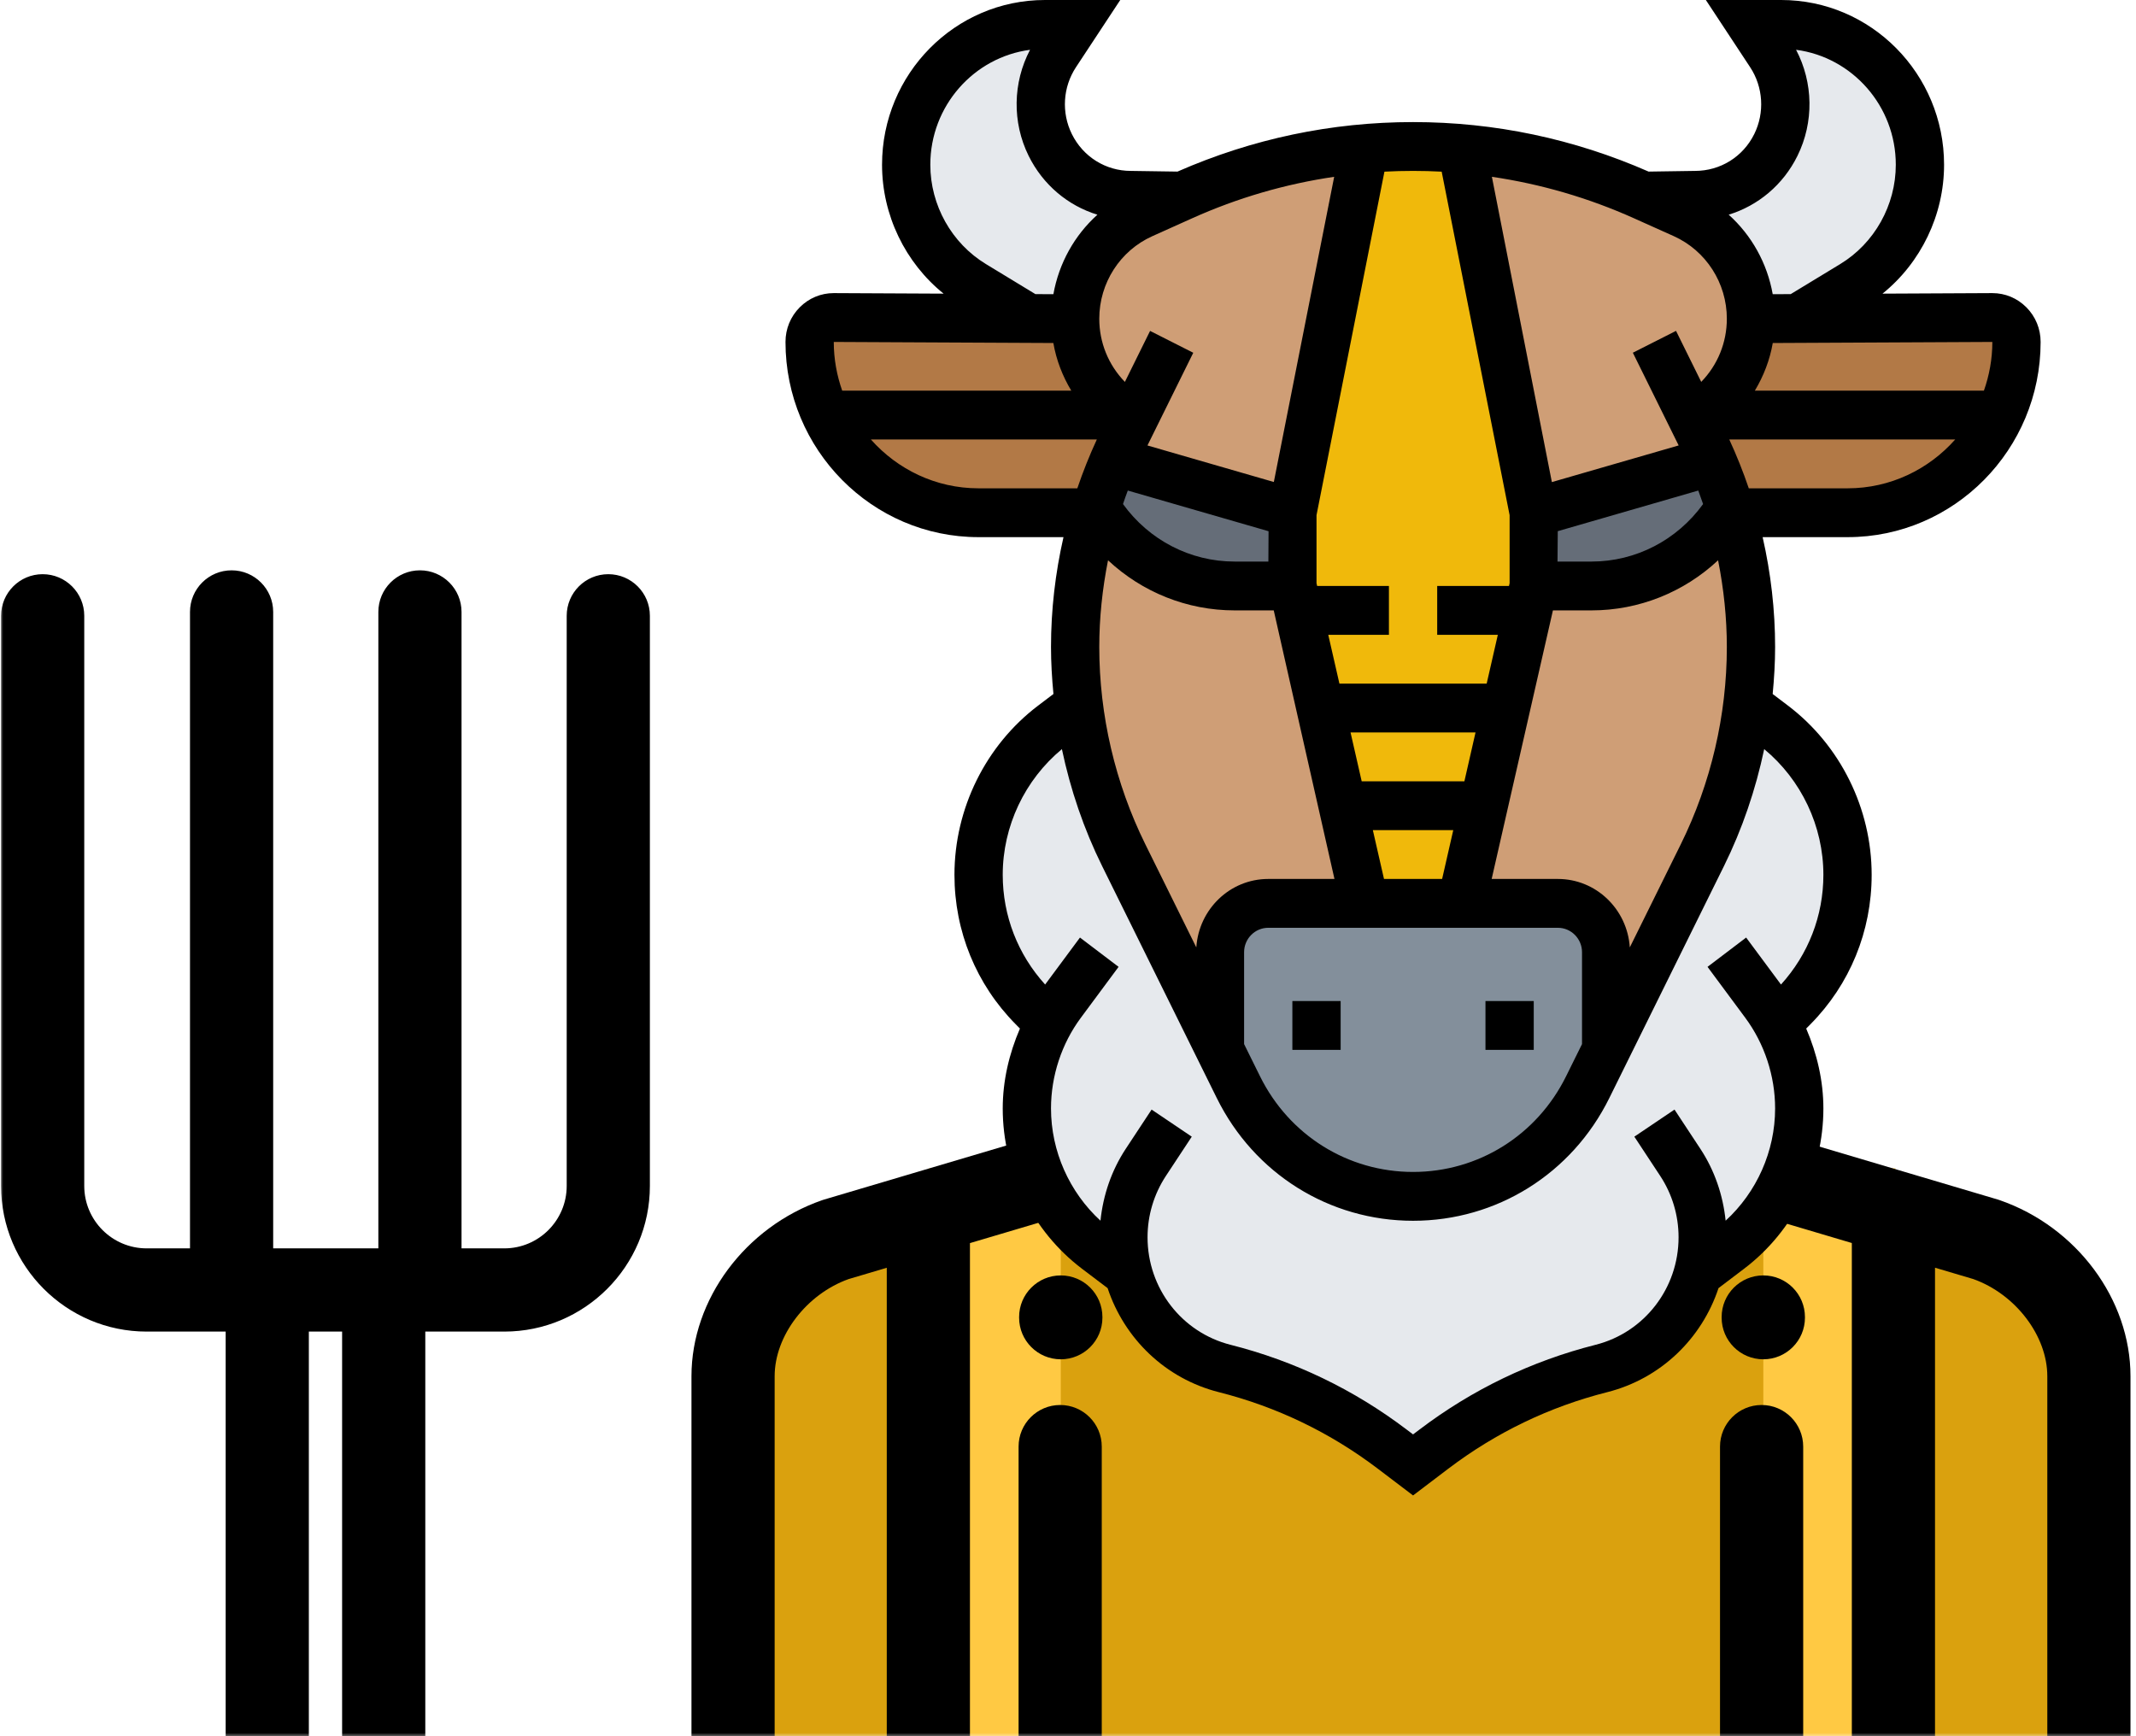 <svg width="310" height="252" viewBox="0 0 310 252" fill="none" xmlns="http://www.w3.org/2000/svg">
<mask id="mask0" style="mask-type:alpha" maskUnits="userSpaceOnUse" x="0" y="58" width="310" height="195">
<path d="M107.787 58.661H0V252.176H310V137.417H107.787V58.661Z" fill="#C4C4C4"/>
</mask>
<g mask="url(#mask0)">
<g clip-path="url(#clip0)">
<path d="M106.401 253.843V199.122C106.401 190.944 112.292 182.396 121.336 179.251L171.558 164.365C175.554 162.975 178.157 159.716 178.157 156.103V154.645H231.774V156.103C231.774 159.716 234.377 162.975 238.373 164.365L288.55 179.251C297.594 182.395 303.485 190.944 303.485 199.121V253.842L106.401 253.843Z" fill="#DAA10E"/>
<path d="M153.952 169.582H134.791V257.979H153.952V169.582Z" fill="#FFC943"/>
<path d="M275.074 169.582H255.913V257.979H275.074V169.582Z" fill="#FFC943"/>
<path d="M231.797 141.448V163.057L205.06 189.675H205.059L178.257 163.057V141.448H231.797Z" fill="#F9BD95"/>
<path d="M309.2 199.751C309.2 188.591 301.401 178.083 290.235 174.199C290.147 174.169 290.059 174.14 289.97 174.113L240.029 159.29C238.683 158.791 237.738 157.862 237.625 156.958V142.141C237.625 141.942 237.614 141.745 237.596 141.551L256.634 130.629C256.744 130.566 256.852 130.499 256.958 130.429C265.696 124.656 271.435 114.375 272.311 102.927C272.323 102.774 272.328 102.62 272.328 102.466V96.204C281.165 93.592 287.632 85.399 287.632 75.724C287.632 70.687 285.876 66.054 282.95 62.398C285.657 63.257 288.328 64.151 290.935 65.103C291.612 65.351 292.311 65.47 293.004 65.47C294.851 65.47 296.643 64.62 297.808 63.089C299.41 60.983 299.456 58.078 297.919 55.924L269.982 16.747V-12.512C269.982 -15.016 268.437 -17.261 266.099 -18.154C264.814 -18.644 234.317 -30.164 204.8 -30.164C175.282 -30.164 144.784 -18.644 143.5 -18.154C141.163 -17.261 139.617 -15.016 139.617 -12.512V16.756L111.807 55.936C110.276 58.092 110.326 60.994 111.929 63.095C113.532 65.198 116.317 66.012 118.799 65.105C121.348 64.174 123.959 63.299 126.604 62.458C123.705 66.104 121.967 70.714 121.967 75.725C121.967 85.401 128.435 93.594 137.271 96.205V102.467C137.271 102.621 137.277 102.774 137.289 102.927C138.166 114.423 143.865 124.705 152.531 130.43C152.639 130.502 152.749 130.569 152.862 130.634L172.12 141.649C172.107 141.812 172.095 141.975 172.095 142.142V154.262C172.034 154.607 171.996 154.961 171.996 155.324V156.781C171.996 157.738 171.003 158.759 169.569 159.29L119.585 174.113C119.495 174.14 119.405 174.169 119.317 174.199C108.152 178.083 100.354 188.591 100.354 199.751V252.45H61.724V193.27H73.192C84.841 193.27 94.318 183.788 94.318 172.134V89.378C94.318 86.043 91.615 83.339 88.282 83.339C84.949 83.339 82.246 86.043 82.246 89.378V172.134C82.246 177.129 78.184 181.192 73.192 181.192H66.983V88.818C66.983 85.483 64.28 82.779 60.947 82.779C57.614 82.779 54.911 85.483 54.911 88.818V181.192H39.647V88.818C39.647 85.483 36.944 82.779 33.611 82.779C30.278 82.779 27.575 85.483 27.575 88.818V181.192H21.282C16.29 181.192 12.228 177.129 12.228 172.134V89.378C12.228 86.043 9.525 83.339 6.192 83.339C2.859 83.339 0.156 86.043 0.156 89.378V172.134C0.156 183.788 9.633 193.27 21.282 193.27H32.751V252.45H24.291C20.958 252.45 18.255 255.153 18.255 258.488V264.527H24.291H303.164H309.2V258.488C309.2 257.772 309.2 199.751 309.2 199.751ZM297.128 199.751V252.45H280.83V183.998L286.391 185.648C292.52 187.839 297.128 193.879 297.128 199.751ZM204.8 -18.087C226.219 -18.087 249.001 -11.224 257.909 -8.235V11.096C248.24 9.169 229.709 6.381 203.389 6.381C177.918 6.381 160.832 9.005 151.69 10.939V-8.238C160.588 -11.229 183.334 -18.087 204.8 -18.087ZM149.351 23.903C154.817 22.458 172.723 18.459 203.389 18.459C234.386 18.459 254.267 22.546 260.313 23.986L277.604 48.234C255.406 42.221 230.613 39.081 204.866 39.081C179.096 39.081 154.283 42.227 132.069 48.25L149.351 23.903ZM149.344 102.226V91.036C149.344 87.701 146.641 84.997 143.308 84.997C138.197 84.997 134.04 80.838 134.04 75.725C134.04 70.612 138.198 66.452 143.308 66.452C146.526 66.452 149.179 63.926 149.337 60.71L149.542 56.526C166.887 52.994 185.575 51.16 204.866 51.16C224.181 51.16 242.892 52.998 260.255 56.539V60.413C260.255 63.749 262.958 66.452 266.291 66.452C271.402 66.452 275.559 70.612 275.559 75.725C275.559 80.838 271.401 84.997 266.291 84.997C262.958 84.997 260.255 87.701 260.255 91.036V102.225C259.616 109.823 255.966 116.535 250.452 120.253L213.743 141.312C213.633 141.375 213.525 141.441 213.419 141.512C208.022 145.077 201.578 145.077 196.181 141.512C196.073 141.44 195.964 141.372 195.851 141.308L159.034 120.252C153.593 116.579 149.986 109.868 149.344 102.226ZM189.7 151.702C194.366 154.739 199.583 156.257 204.8 156.257C210.018 156.257 215.236 154.738 219.903 151.7L225.552 148.459V154.88C225.541 155.027 225.53 155.174 225.53 155.324V156.781C225.53 156.96 225.545 157.137 225.552 157.316V161.218L204.887 181.8L184.168 161.214V148.539L189.7 151.702ZM173.16 170.822C173.249 170.796 173.339 170.767 173.427 170.736C174.207 170.465 174.951 170.144 175.661 169.783L200.639 194.599C201.816 195.769 203.354 196.353 204.893 196.353C206.433 196.353 207.973 195.767 209.151 194.594L234.023 169.823C234.708 170.167 235.423 170.475 236.172 170.736C236.26 170.767 236.349 170.795 236.437 170.822L268.758 180.415V252.45H261.7V209.964C261.7 206.629 258.997 203.925 255.664 203.925C252.331 203.925 249.628 206.629 249.628 209.964V252.45H159.9V209.964C159.9 206.629 157.197 203.925 153.864 203.925C150.531 203.925 147.828 206.629 147.828 209.964V252.45H140.77V180.428L173.16 170.822ZM112.426 199.751C112.426 193.879 117.033 187.839 123.162 185.649L128.698 184.007V252.45H112.426V199.751ZM44.823 252.45V193.27H49.651V252.45H44.823Z" fill="black"/>
<path d="M229.923 82.614C233.7 82.614 236.774 79.54 236.774 75.763C236.774 71.985 233.7 68.911 229.923 68.911C226.145 68.911 223.071 71.985 223.071 75.763C223.071 79.54 226.145 82.614 229.923 82.614Z" fill="black"/>
<path d="M180.01 68.911C176.232 68.911 173.158 71.985 173.158 75.763C173.158 79.54 176.232 82.614 180.01 82.614C183.787 82.614 186.861 79.54 186.861 75.763C186.861 71.985 183.787 68.911 180.01 68.911Z" fill="black"/>
<path d="M153.95 197.293C157.288 197.293 159.995 194.587 159.995 191.248V191.163C159.995 187.824 157.288 185.117 153.95 185.117C150.611 185.117 147.904 187.824 147.904 191.163V191.248C147.904 194.587 150.611 197.293 153.95 197.293Z" fill="black"/>
<path d="M255.91 197.293C259.248 197.293 261.955 194.587 261.955 191.248V191.163C261.955 187.824 259.248 185.117 255.91 185.117C252.571 185.117 249.864 187.824 249.864 191.163V191.248C249.864 194.587 252.571 197.293 255.91 197.293Z" fill="black"/>
<path d="M214.922 112.455C217.466 110.292 217.775 106.477 215.612 103.934C213.551 101.508 209.986 101.115 207.453 102.958C207.252 103.051 206.465 103.362 204.967 103.362C203.532 103.362 202.78 103.078 202.575 102.987C200.072 101.135 196.528 101.481 194.44 103.862C192.237 106.372 192.486 110.191 194.995 112.394C195.813 113.111 198.948 115.453 204.967 115.453C210.933 115.452 214.096 113.158 214.922 112.455Z" fill="black"/>
</g>
</g>
<path d="M163.604 184.169L163.043 184.275L159.119 181.298C155.966 178.888 153.443 175.805 151.692 172.297C149.976 168.824 149.03 164.926 149.03 160.886C149.03 156.527 150.151 152.275 152.219 148.519L149.872 146.145C144.862 141.077 142.024 134.166 142.024 126.973C142.024 118.432 145.982 110.387 152.744 105.25L156.037 102.769L156.632 102.698C157.578 110.14 159.75 117.369 163.077 124.102L177.055 152.381L179.716 157.802C182.099 162.657 185.778 166.627 190.191 169.356C194.57 172.119 199.72 173.643 205.079 173.643C215.798 173.643 225.642 167.513 230.442 157.802L233.103 152.381L247.081 124.102C250.408 117.369 252.58 110.14 253.526 102.698L254.121 102.769L257.414 105.25C264.175 110.387 268.133 118.432 268.133 126.973C268.133 134.166 265.296 141.077 260.286 146.145L257.939 148.519C260.007 152.275 261.127 156.527 261.127 160.886C261.127 164.926 260.181 168.824 258.466 172.297C256.714 175.805 254.191 178.888 251.039 181.298L247.115 184.275L246.554 184.169C245.925 186.932 244.698 189.485 243.017 191.646C240.424 195.011 236.746 197.529 232.438 198.626C223.61 200.86 215.343 204.828 208.091 210.321L205.079 212.625L202.067 210.321C194.814 204.828 186.548 200.86 177.72 198.626C173.411 197.529 169.734 195.011 167.141 191.646C165.459 189.485 164.233 186.932 163.604 184.169Z" fill="#E6E9ED"/>
<path d="M289.151 60.244L290.061 60.669C288.906 63.078 287.329 65.275 285.473 67.155C281.025 71.655 274.928 74.419 268.133 74.419H251.283C250.477 71.795 249.568 69.209 248.445 66.693C248.025 65.701 247.57 64.708 247.081 63.716L245.714 60.953L247.115 60.244H289.151Z" fill="#B27946"/>
<path d="M292.655 49.612C292.655 53.616 291.745 57.338 290.061 60.669L289.152 60.243H247.115L249.288 58.046C252.37 54.928 254.121 50.675 254.121 46.245L261.127 46.211L289.152 46.069C291.077 46.069 292.655 47.664 292.655 49.612Z" fill="#B27946"/>
<path d="M164.443 60.953L163.076 63.716C162.587 64.708 162.132 65.701 161.711 66.693C160.589 69.209 159.679 71.795 158.874 74.419H142.024C135.228 74.419 129.132 71.655 124.683 67.155C122.827 65.275 121.25 63.078 120.096 60.669L121.006 60.244H163.042L164.443 60.953Z" fill="#B27946"/>
<path d="M163.042 60.244H121.006L120.096 60.669C118.413 57.338 117.503 53.616 117.503 49.612C117.503 47.664 119.08 46.069 121.006 46.069L149.03 46.211L156.036 46.245C156.036 50.675 157.788 54.928 160.87 58.046L163.042 60.244Z" fill="#B27946"/>
<path d="M278.642 23.92C278.642 27.499 277.732 30.937 276.014 33.95C274.333 36.962 271.916 39.549 268.868 41.355L261.127 46.069V46.211L254.121 46.245C254.121 39.691 250.303 33.7 244.347 31.043L238.602 28.456L246.028 28.35C251.002 28.35 255.521 25.516 257.728 21.05C258.64 19.172 259.095 17.151 259.095 15.132C259.095 12.545 258.359 9.993 256.922 7.797L254.121 3.544H258.499C269.64 3.544 278.642 12.651 278.642 23.92Z" fill="#E6E9ED"/>
<path d="M218.566 102.769L222.594 85.05H230.967C238.883 85.05 246.239 81.046 250.618 74.419H251.284C253.141 80.691 254.121 87.282 254.121 93.909C254.121 96.851 253.947 99.792 253.526 102.698C252.58 110.14 250.408 117.369 247.081 124.102L233.103 152.381V138.206C233.103 134.307 229.951 131.118 226.097 131.118H212.085L215.307 116.944L218.566 102.769Z" fill="#CF9E76"/>
<path d="M245.714 60.953L247.08 63.717C247.569 64.708 248.024 65.701 248.445 66.693L247.114 67.331L222.593 74.419L212.154 21.581C221.297 22.361 230.23 24.665 238.601 28.456L244.347 31.043C250.303 33.7 254.12 39.691 254.12 46.245C254.12 50.675 252.369 54.928 249.287 58.046L247.114 60.244L245.714 60.953Z" fill="#CF9E76"/>
<path d="M251.283 74.419H250.618C246.239 81.046 238.882 85.05 230.966 85.05H222.594V74.419L247.115 67.331L248.446 66.693C249.568 69.209 250.478 71.795 251.283 74.419Z" fill="#656D78"/>
<path d="M233.103 152.381L230.442 157.802C225.642 167.513 215.798 173.644 205.079 173.644C199.72 173.644 194.57 172.119 190.191 169.356C185.778 166.627 182.099 162.658 179.716 157.802L177.055 152.381V138.206C177.055 134.308 180.207 131.119 184.061 131.119H226.097C229.951 131.119 233.103 134.308 233.103 138.206V152.381Z" fill="#838F9B"/>
<path d="M221.788 88.594L218.566 102.769H191.592L187.563 85.05V74.419L198.002 21.581C200.349 21.369 202.696 21.263 205.079 21.263C207.461 21.263 209.808 21.369 212.155 21.581L222.594 74.419V85.05L221.788 88.594Z" fill="#F0B90B"/>
<path d="M218.566 102.768L215.307 116.943H194.85L191.592 102.768H218.566Z" fill="#F0B90B"/>
<path d="M215.307 116.944L212.084 131.119H198.072L194.85 116.944H215.307Z" fill="#F0B90B"/>
<path d="M194.85 116.944L198.072 131.118H184.06C180.207 131.118 177.054 134.307 177.054 138.206V152.381L163.076 124.102C159.75 117.369 157.577 110.14 156.631 102.698C156.211 99.792 156.036 96.851 156.036 93.909C156.036 87.282 157.016 80.691 158.874 74.419H159.539C163.918 81.046 171.275 85.05 179.191 85.05H187.563L191.592 102.769L194.85 116.944Z" fill="#CF9E76"/>
<path d="M164.443 60.953L163.042 60.244L160.87 58.046C157.788 54.928 156.036 50.675 156.036 46.245C156.036 39.691 159.854 33.7 165.81 31.043L171.555 28.456C179.926 24.665 188.86 22.361 198.002 21.581L187.563 74.419L163.042 67.331L161.711 66.693C162.132 65.701 162.587 64.708 163.076 63.717L164.443 60.953Z" fill="#CF9E76"/>
<path d="M187.564 74.419V85.05H179.191C171.275 85.05 163.918 81.046 159.539 74.419H158.874C159.68 71.795 160.59 69.209 161.712 66.693L163.042 67.331L187.564 74.419Z" fill="#656D78"/>
<path d="M171.555 28.456L165.809 31.043C159.854 33.7 156.036 39.691 156.036 46.245L149.03 46.211V46.069L141.288 41.355C138.24 39.549 135.823 36.962 134.142 33.95C132.425 30.937 131.515 27.499 131.515 23.92C131.515 12.651 140.517 3.544 151.657 3.544H156.036L153.234 7.797C151.797 9.993 151.062 12.545 151.062 15.132C151.062 17.151 151.517 19.172 152.428 21.05C154.635 25.516 159.154 28.35 164.128 28.35L171.555 28.456Z" fill="#E6E9ED"/>
<path d="M296.157 49.63C296.157 47.731 295.425 45.947 294.094 44.608C292.771 43.276 291.019 42.542 289.148 42.542C289.137 42.542 289.127 42.542 289.117 42.542L273.213 42.62C278.786 38.123 282.145 31.207 282.145 23.91C282.145 10.723 271.545 0 258.51 0H247.573L254.001 9.756C255.9 12.637 256.129 16.355 254.598 19.456C252.968 22.754 249.689 24.806 245.991 24.806L239.264 24.905C228.413 20.146 216.918 17.719 205.079 17.719C193.235 17.719 181.741 20.146 170.89 24.905L164.118 24.806C160.468 24.806 157.189 22.754 155.559 19.456C154.025 16.355 154.254 12.64 156.156 9.756L162.584 0H151.647C138.612 0 128.012 10.723 128.012 23.91C128.012 31.207 131.371 38.126 136.944 42.62L121.037 42.542C121.027 42.542 121.016 42.542 121.006 42.542C119.138 42.542 117.387 43.276 116.063 44.608C114.732 45.947 114 47.731 114 49.63C114 65.255 126.562 77.962 142.007 77.962H154.345C153.152 83.189 152.533 88.55 152.533 93.909C152.533 96.184 152.67 98.46 152.887 100.727L150.648 102.424C143.054 108.186 138.521 117.362 138.521 126.969C138.521 135.162 141.674 142.866 147.405 148.66L148.024 149.287C146.449 152.941 145.527 156.885 145.527 160.885C145.527 169.982 149.822 178.675 157.016 184.136L160.749 186.963C163.179 194.296 169.138 200.1 176.887 202.06C185.28 204.184 193.039 207.918 199.957 213.166L205.079 217.054L210.2 213.166C217.119 207.918 224.881 204.18 233.27 202.06C241.019 200.096 246.978 194.296 249.409 186.963L253.141 184.132C260.335 178.675 264.63 169.982 264.63 160.885C264.63 156.885 263.708 152.941 262.136 149.287L262.755 148.66C268.484 142.866 271.636 135.162 271.636 126.969C271.636 117.365 267.103 108.189 259.509 102.427L257.27 100.73C257.487 98.46 257.624 96.184 257.624 93.909C257.624 88.55 257.005 83.189 255.813 77.962H268.15C283.596 77.962 296.157 65.255 296.157 49.63ZM289.151 49.63C289.151 52.111 288.706 54.485 287.928 56.7H254.682C255.96 54.573 256.856 52.249 257.284 49.785L289.151 49.63ZM250.618 93.909C250.618 103.796 248.305 113.694 243.937 122.536L236.536 137.508C236.175 131.976 231.656 127.574 226.097 127.574H216.487L225.378 88.593H230.98C237.885 88.593 244.4 85.946 249.347 81.323C250.17 85.468 250.618 89.685 250.618 93.909ZM246.473 71.2C246.716 71.849 246.947 72.505 247.171 73.16C243.391 78.388 237.418 81.506 230.984 81.506H226.044L226.08 77.097L246.473 71.2ZM200.861 127.574L199.243 120.487H210.915L209.297 127.574H200.861ZM212.529 113.4H197.624L196.006 106.312H214.144L212.529 113.4ZM184.081 81.506H179.174C172.736 81.506 166.763 78.388 162.982 73.16C163.203 72.505 163.434 71.849 163.68 71.2L184.107 77.104L184.081 81.506ZM160.81 81.323C165.757 85.946 172.272 88.593 179.174 88.593H184.859L193.673 127.574H184.06C178.501 127.574 173.982 131.976 173.622 137.508L166.22 122.536C161.852 113.694 159.539 103.796 159.539 93.909C159.539 89.685 159.987 85.468 160.81 81.323ZM180.557 138.206C180.557 136.254 182.131 134.662 184.06 134.662H226.097C228.026 134.662 229.6 136.254 229.6 138.206V151.541L227.291 156.208C223.059 164.777 214.548 170.099 205.079 170.099C195.61 170.099 187.098 164.777 182.867 156.212L180.557 151.541V138.206ZM260.867 22.622C263.277 17.746 263.173 11.984 260.665 7.226C268.819 8.299 275.139 15.369 275.139 23.91C275.139 29.781 272.047 35.309 267.064 38.332L259.89 42.688L257.277 42.701C256.478 38.216 254.222 34.155 250.885 31.16C255.164 29.845 258.79 26.826 260.867 22.622ZM242.923 34.278C247.596 36.384 250.618 41.082 250.618 46.257C250.618 49.714 249.294 52.964 246.901 55.428L243.244 48.024L236.977 51.196L243.626 64.652L225.224 69.972L216.52 25.661C223.617 26.706 230.532 28.712 237.177 31.698L242.923 34.278ZM209.233 24.915L219.091 74.77V84.647L219 85.05H208.582V92.137H217.382L215.762 99.225H194.392L192.772 92.137H201.576V85.05H191.157L191.067 84.647V74.77L200.924 24.915C202.304 24.841 203.688 24.806 205.079 24.806C206.469 24.806 207.853 24.841 209.233 24.915ZM193.631 25.661L184.873 69.958L166.532 64.656L173.18 51.201L166.913 48.029L163.256 55.431C160.863 52.964 159.539 49.714 159.539 46.261C159.539 41.087 162.558 36.384 167.235 34.282L172.984 31.698C179.622 28.712 186.537 26.706 193.631 25.661ZM143.093 38.329C138.111 35.306 135.018 29.781 135.018 23.91C135.018 15.372 141.338 8.299 149.492 7.229C146.985 11.988 146.875 17.746 149.29 22.626C151.37 26.832 155.003 29.855 159.269 31.163C155.935 34.159 153.679 38.22 152.88 42.701L150.267 42.688L143.093 38.329ZM152.874 49.785C153.301 52.249 154.198 54.573 155.475 56.7H122.229C121.451 54.485 121.006 52.111 121.006 49.63L152.874 49.785ZM142.007 70.875C135.807 70.875 130.241 68.125 126.394 63.787H159.185C158.118 66.097 157.172 68.461 156.354 70.875H142.007ZM264.63 126.969C264.63 132.93 262.437 138.534 258.476 142.898L253.42 136.079L247.816 140.332L253.279 147.704C256.083 151.481 257.624 156.161 257.624 160.885C257.624 167.097 254.957 173.037 250.443 177.173C250.057 173.451 248.842 169.876 246.771 166.736L243.023 161.048L237.194 164.979L240.942 170.667C242.687 173.318 243.612 176.399 243.612 179.585C243.612 186.975 238.658 193.393 231.572 195.186C222.272 197.539 213.665 201.681 205.997 207.501L205.079 208.194L204.16 207.501C196.492 201.681 187.885 197.539 178.585 195.186C171.499 193.388 166.545 186.975 166.545 179.585C166.545 176.399 167.471 173.318 169.215 170.667L172.963 164.979L167.134 161.048L163.386 166.736C161.315 169.88 160.097 173.451 159.714 177.176C155.2 173.034 152.533 167.094 152.533 160.885C152.533 156.161 154.074 151.481 156.878 147.704L162.341 140.332L156.738 136.079L151.681 142.898C147.72 138.534 145.527 132.925 145.527 126.969C145.527 119.909 148.736 113.183 154.114 108.729C155.354 114.607 157.297 120.335 159.953 125.704L176.596 159.38C182.025 170.366 192.941 177.187 205.079 177.187C217.216 177.187 228.132 170.366 233.558 159.38L250.201 125.704C252.857 120.335 254.8 114.604 256.04 108.729C261.421 113.18 264.63 119.909 264.63 126.969ZM250.972 63.787H283.763C279.916 68.125 274.351 70.875 268.15 70.875H253.803C252.985 68.461 252.036 66.097 250.972 63.787Z" fill="black"/>
<path d="M215.588 145.293H222.594V152.381H215.588V145.293Z" fill="black"/>
<path d="M187.563 145.293H194.57V152.381H187.563V145.293Z" fill="black"/>
<defs>
<clipPath id="clip0">
<rect width="309.53" height="309.53" fill="white" transform="translate(0 -45.003)"/>
</clipPath>
</defs>
</svg>
